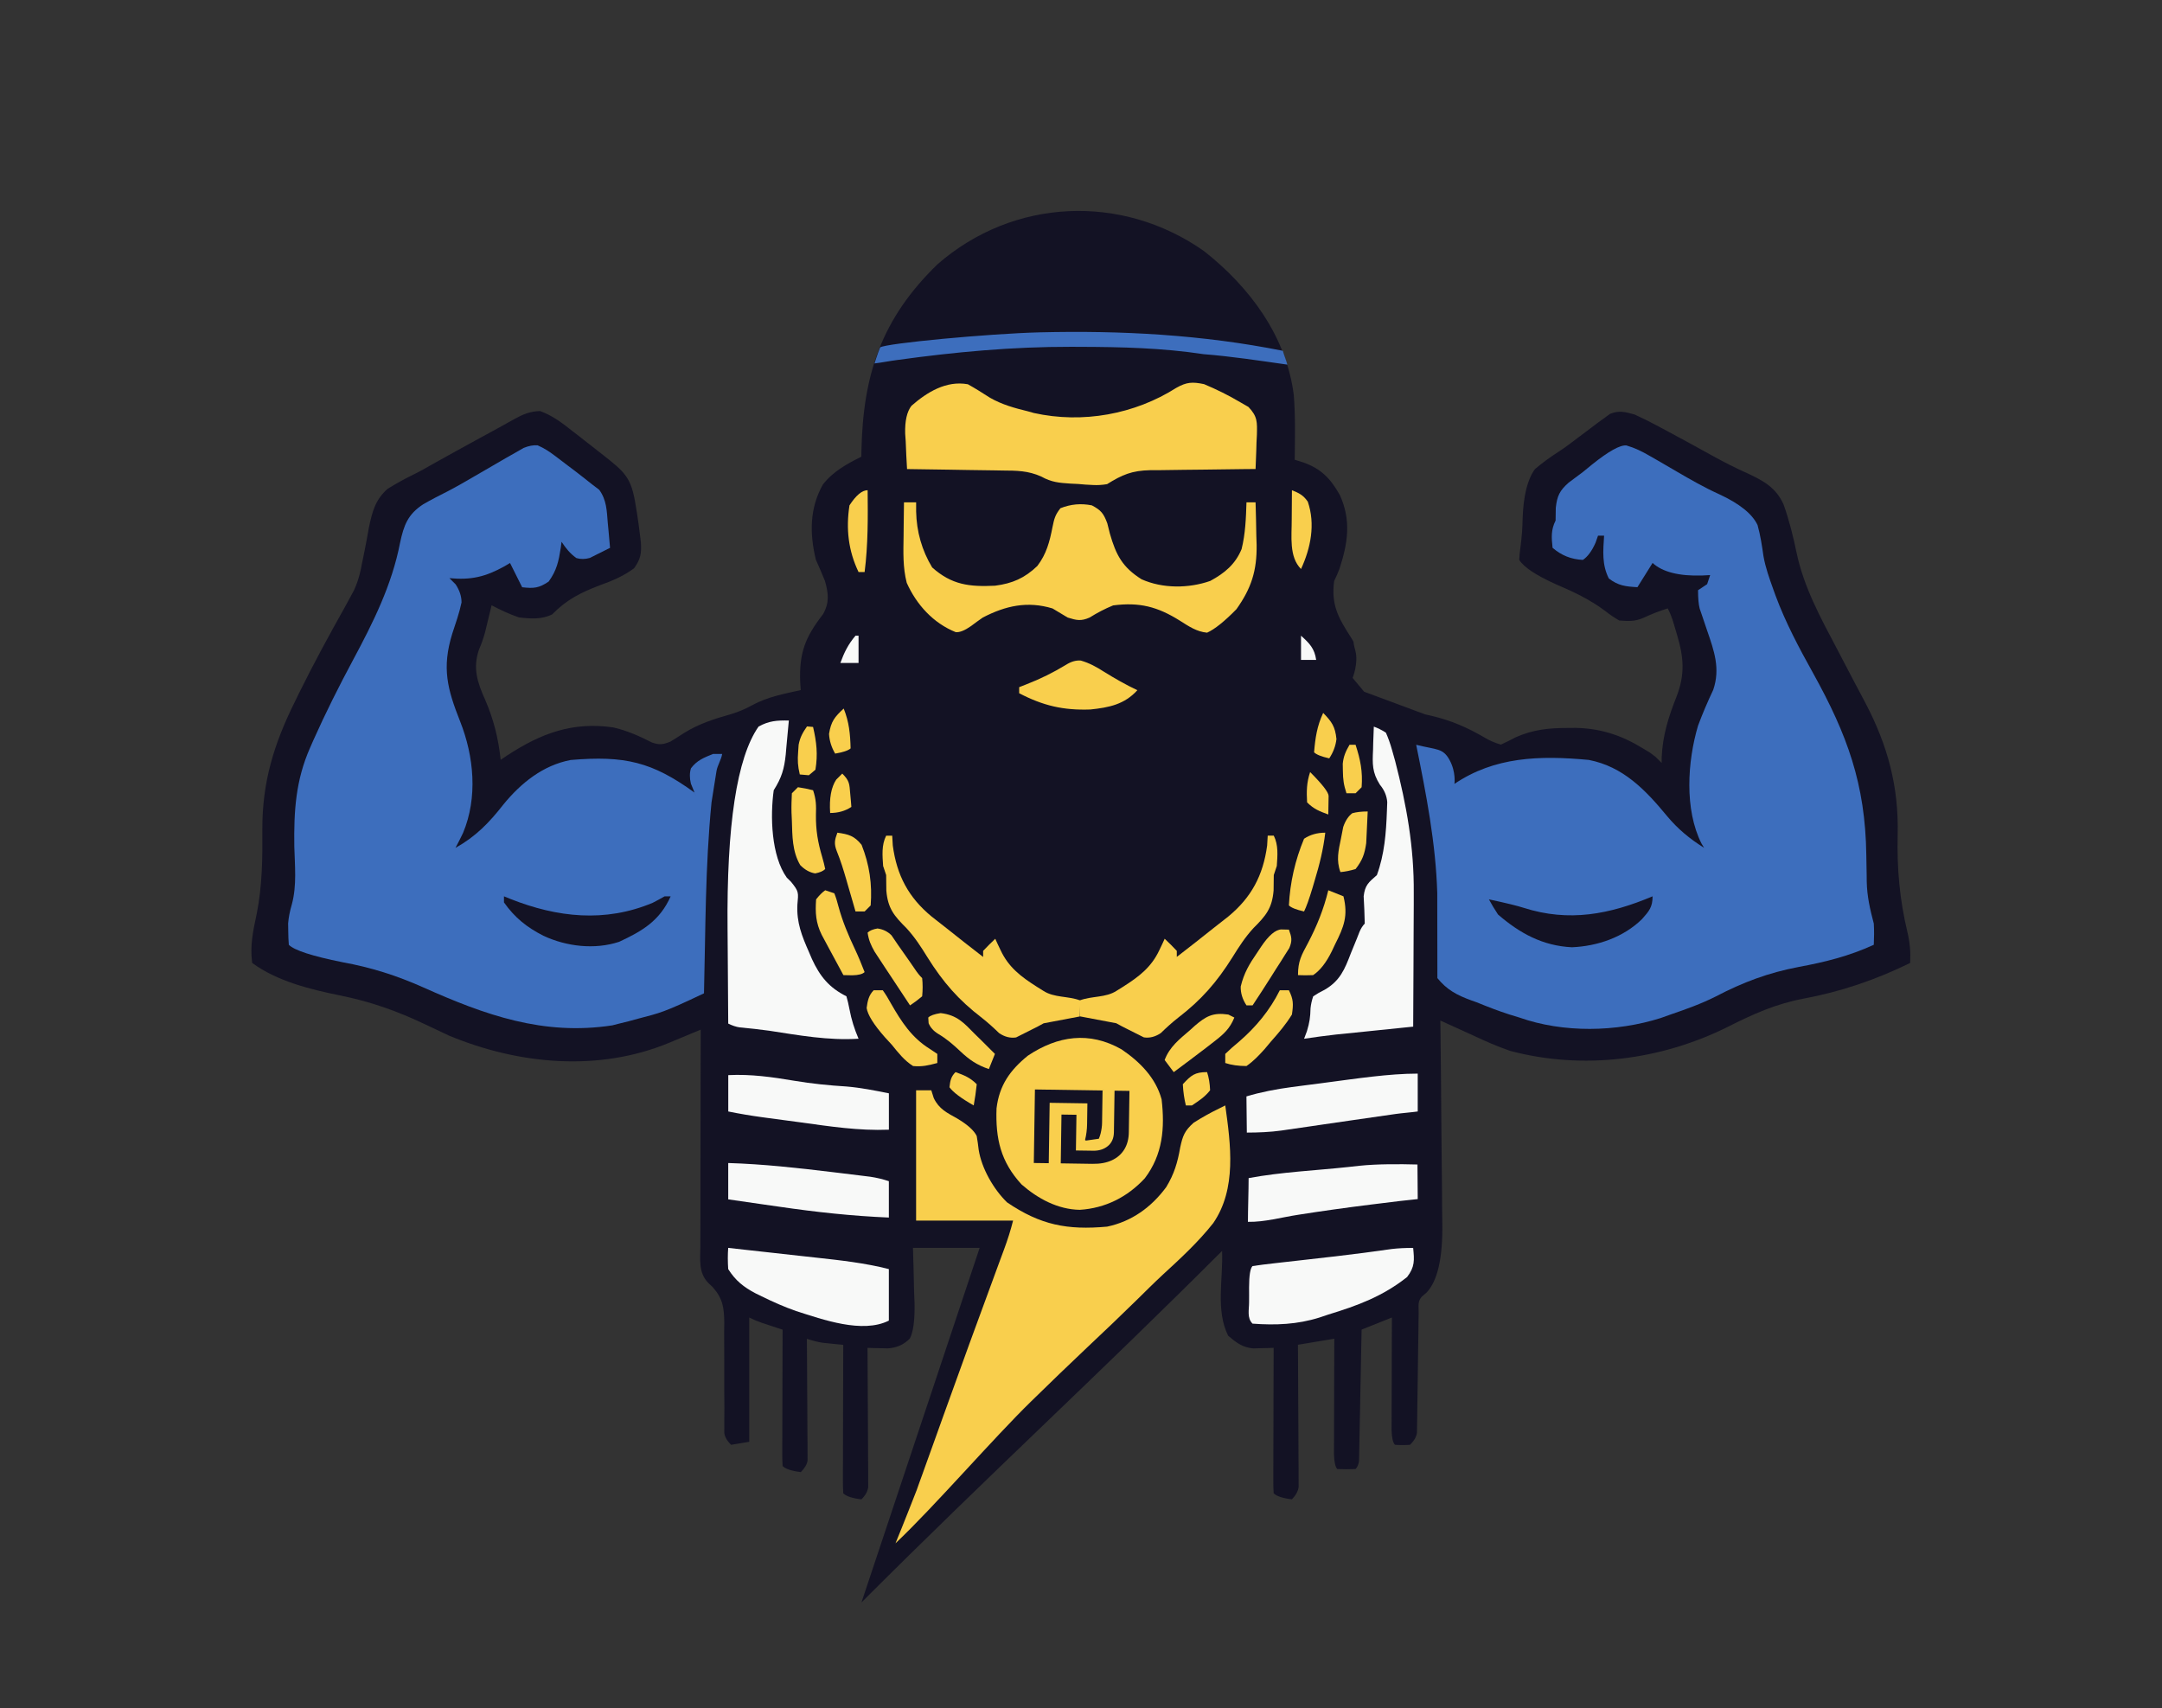 <?xml version="1.0" encoding="UTF-8"?>
<svg id="Layer_1" xmlns="http://www.w3.org/2000/svg" version="1.1" viewBox="0 0 713.38 563.61">
  <rect x="0" y="0" width="713.38" height="563.61" fill="#333333" stroke="none"/>
  <!-- Generator: Adobe Illustrator 29.8.2, SVG Export Plug-In . SVG Version: 2.1.1 Build 3)  -->
  <defs>
    <style>
      .st0 {
        fill: #131224;
      }

      .st1 {
        display: none;
      }

      .st1, .st2 {
        fill: #3d6ebd;
      }

      .st3 {
        fill: #f8f9f8;
      }

      .st4 {
        fill: #f9cf4d;
      }
    </style>
  </defs>
  <path class="st0" d="M548.29,251.75q0-.9,0-1.81c.32-7.28,2.24-13.38,4.91-20.09,2.82-7.3,2.41-12.9.15-20.42-.36-1.21-.72-2.43-1.09-3.68q-.85-2.89-1.97-5.01-4.12,1.29-8,3.12c-2.82,1.23-4.94,1.12-8,.88q-2.39-1.36-4.69-3.19c-5.14-3.84-10.44-6.3-16.31-8.81q-9.78-4.42-12-8,.07-1.88.39-4.09c.42-3.15.68-6.2.72-9.38q.38-11.5,4.09-16.5c2.53-2.13,5.08-4,7.87-5.77,2.18-1.43,4.22-2.98,6.29-4.56,1.5-1.13,3.01-2.26,4.51-3.39.71-.54,1.43-1.09,2.16-1.64.69-.49,1.37-.99,2.08-1.49.6-.44,1.21-.89,1.83-1.35,3.04-1.23,4.9-.67,8.05.17,2.42,1.09,4.7,2.21,7.02,3.46.66.35,1.32.7,2,1.06,5.75,3.05,11.45,6.19,17.15,9.34,3.69,2.03,7.39,3.91,11.24,5.62,5.33,2.5,9.27,4.67,11.81,10.19,1.87,5.27,3.19,10.58,4.32,16.05,2.42,11.39,7.93,21.44,13.33,31.66.63,1.2,1.25,2.4,1.88,3.6,2.49,4.78,5,9.56,7.54,14.32,7.34,14.05,10.97,27.54,10.59,43.37-.26,11.2.63,21.36,3.24,32.25.81,3.42,1.06,6.55.88,10.08-11.45,5.6-22.88,9.49-35.38,11.81-9.03,1.71-16.59,5.13-24.75,9.25-22.19,11.06-47.92,14.31-71.88,7.94-4.13-1.43-8.05-3.14-12-5-1.9-.87-3.8-1.73-5.7-2.59-.99-.45-1.99-.9-3.01-1.37-.76-.34-1.52-.69-2.3-1.04q.02,1.53.04,3.1c.12,9.65.21,19.3.27,28.95.03,4.96.07,9.92.14,14.88.07,4.79.1,9.58.12,14.37.01,1.82.03,3.65.07,5.47q.3,17.29-5.24,23.04c-.46.39-.92.78-1.39,1.18-1.57,1.57-1.15,3.13-1.17,5.3q-.02,1.37-.04,2.77c-.01.99-.02,1.99-.03,3.01-.03,2.08-.07,4.17-.1,6.25-.05,3.3-.09,6.61-.13,9.91-.04,3.18-.09,6.35-.14,9.53,0,.99-.02,1.99-.03,3.01-.02.92-.03,1.84-.05,2.78-.01.81-.02,1.62-.03,2.45q-.27,1.98-2.27,3.98-2.56.19-5,0-1-1-1.11-4.88c0-1.73,0-3.46.02-5.19q0-1.36,0-2.75c0-2.91.02-5.83.03-8.74,0-1.97,0-3.94.01-5.91.01-4.84.03-9.68.05-14.53q-4.95,1.98-10,4c-.03,1.36-.05,2.72-.08,4.11-.09,5.02-.19,10.04-.3,15.06-.04,2.18-.09,4.35-.12,6.53-.06,3.12-.12,6.24-.19,9.36q-.03,1.47-.05,2.97c-.02.9-.04,1.8-.06,2.73q-.02,1.2-.05,2.42-.16,1.83-1.16,2.83-3,.12-6,0-1-1-1.11-4.97c0-1.77,0-3.54.02-5.32q0-1.4,0-2.82c0-2.99.02-5.97.03-8.96,0-2.02,0-4.04.01-6.06.01-4.96.03-9.92.05-14.88-3.96.66-7.92,1.32-12,2,.01,1.47.02,2.95.03,4.47.04,5.45.06,10.91.08,16.36.01,2.36.02,4.73.04,7.09.02,3.39.04,6.78.04,10.17.01,1.06.02,2.12.03,3.22,0,.98,0,1.96,0,2.97,0,.87,0,1.73.01,2.62q-.24,2.1-2.24,4.1-4.56-.56-6-2c-.09-1.5-.12-3.01-.11-4.52,0-.96,0-1.92,0-2.91,0-1.04.01-2.09.02-3.17q0-1.6,0-3.22c0-3.41.02-6.83.03-10.24,0-2.31,0-4.62.01-6.92.01-5.67.03-11.34.05-17.01-.61.02-1.22.04-1.85.07-.8.02-1.61.03-2.44.05-.79.02-1.59.04-2.41.07-3.55-.28-5.65-1.92-8.31-4.18-4.18-8.37-1.64-18.65-2-28-41.91,41.91-75.82,72.82-119,116l39-117h-22c.07,1.82.14,5.64.21,7.51.06,2.39.11,4.78.16,7.18.05,1.2.1,2.4.15,3.63q.14,8.44-1.57,11.63c-2.16,2.11-4.28,3-7.27,3.22-.79-.02-1.59-.04-2.41-.06-.8-.02-1.61-.03-2.43-.05-.61-.02-1.22-.04-1.84-.06,0,.6,0,1.19.01,1.81.04,6.2.07,12.39.1,18.59.01,2.31.02,4.63.04,6.94.02,3.32.04,6.64.04,9.96.01,1.04.02,2.08.03,3.15,0,.96,0,1.92,0,2.91,0,.85,0,1.7.01,2.57q-.24,2.06-2.24,4.06-4.56-.56-6-2c-.09-1.53-.12-3.07-.11-4.61,0-.98,0-1.96,0-2.97,0-1.07.01-2.13.02-3.23q0-1.63,0-3.29c0-3.48.02-6.97.03-10.45,0-2.36,0-4.71.01-7.07.01-5.79.03-11.58.05-17.37-.61-.06-1.23-.12-1.86-.18-.81-.08-1.62-.17-2.45-.25-.8-.08-1.6-.16-2.43-.25q-2.26-.32-5.26-1.32c.01,1.26.02,2.52.03,3.82.04,4.67.06,9.34.08,14.01.01,2.02.02,4.05.04,6.07.02,2.9.04,5.81.04,8.71.01.91.02,1.82.03,2.75,0,.84,0,1.68,0,2.55,0,.74,0,1.48.01,2.25q-.24,1.83-2.24,3.83-4.56-.56-6-2c-.09-1.41-.12-2.83-.11-4.24,0-.9,0-1.8,0-2.73,0-.98.01-1.96.02-2.97q0-1.5,0-3.02c0-3.2.02-6.4.03-9.6,0-2.16,0-4.33.01-6.49.01-5.32.03-10.63.05-15.95-.63-.2-1.25-.41-1.9-.62q-1.23-.4-2.48-.82c-.81-.27-1.62-.53-2.46-.81q-2.16-.75-4.16-1.75v41c-1.98.33-3.96.66-6,1q-2-2-2.24-3.94c0-.79,0-1.58.01-2.4,0-.9,0-1.8,0-2.72,0-.97.01-1.95.02-2.95-.01-2.06-.02-4.12-.04-6.17-.01-3.25-.01-6.5,0-9.74.01-3.13,0-6.26-.04-9.4.02-.96.03-1.93.05-2.92-.07-4.96-.44-7.93-3.76-11.73q-.81-.78-1.63-1.57c-3.19-3.34-2.52-7.74-2.5-12.04,0-.77,0-1.54,0-2.34,0-2.55,0-5.1.02-7.65,0-1.77,0-3.53,0-5.3,0-4.65.01-9.3.02-13.95.01-4.75.01-9.49.02-14.24.01-9.31.03-18.62.05-27.94q-1.73.72-3.5,1.46c-1.54.64-3.07,1.28-4.61,1.92-.76.32-1.52.64-2.3.96-23.29,9.65-49.55,7.2-72.59-2.34-2.6-1.2-5.19-2.43-7.77-3.67-9.37-4.47-18.18-7.59-28.36-9.64-9.74-1.97-20.77-4.71-28.87-10.7-.78-5.74.31-10.64,1.51-16.27,1.84-9.29,1.92-18.43,1.85-27.88-.06-15.44,3.81-28.12,10.7-41.98.47-.96.93-1.91,1.41-2.9,4.78-9.71,9.97-19.2,15.26-28.64q.63-1.16,1.27-2.34c.52-.95,1.04-1.9,1.57-2.89,1.48-3.23,2.17-6.06,2.79-9.54.25-1.21.49-2.42.75-3.66.5-2.51.97-5.02,1.4-7.55,1.13-5.25,2.05-9.07,6.12-12.74,2.78-1.73,5.57-3.28,8.51-4.71,2.5-1.24,4.91-2.62,7.33-4,2.47-1.4,4.96-2.77,7.45-4.13,1.9-1.04,3.8-2.09,5.69-3.13,2.4-1.33,4.81-2.64,7.23-3.94,1.88-1.02,3.75-2.05,5.6-3.11,2.94-1.63,5.18-2.58,8.56-2.69,4.17,1.53,7.27,3.92,10.73,6.66.7.54,1.4,1.08,2.12,1.63,2.05,1.59,4.09,3.19,6.13,4.8.56.44,1.12.88,1.7,1.33,7.42,5.84,9.43,7.52,10.87,16.73.14.83.28,1.67.42,2.53.39,2.47.72,4.93,1.02,7.41.09.74.17,1.47.27,2.23.24,3.7-.08,5.51-2.24,8.56-3.64,2.67-7.18,4.13-11.4,5.65-6.25,2.4-10.89,4.71-15.62,9.56-3.49,1.74-7.18,1.45-11,1-3.14-1.08-6.06-2.45-9-4-.19.81-.39,1.62-.59,2.45-.26,1.07-.52,2.14-.79,3.24-.26,1.06-.51,2.11-.77,3.2q-.85,3.11-1.95,5.57c-2.19,6.2-.62,10.94,1.98,16.73,2.81,6.51,4.36,12.73,5.12,19.81.7-.47,1.4-.94,2.12-1.43,11.04-7.25,21.59-11.23,34.98-9.27,4.58,1.03,8.64,2.86,12.82,4.98,2.55.87,3.58.69,6.08-.29,1.5-.9,2.98-1.84,4.44-2.81,4.98-3.09,9.92-4.67,15.54-6.25,2.6-.8,4.73-1.69,7.09-3,4.97-2.7,10.45-3.73,15.94-4.94-.06-.83-.12-1.67-.18-2.53-.39-9.78,1.66-14.94,7.55-22.54,2.15-3.88,1.77-6.81.62-10.94-.96-2.35-1.95-4.69-3-7-2.09-8.62-2.1-16.95,2.3-24.8,3.35-4.33,7.88-6.79,12.7-9.2q.01-.89.03-1.8c.5-25.3,6.6-43.73,25.12-61.71,24.99-21.8,60.72-23.41,87.85-4.39,15.11,11.86,27.21,28.08,29.69,47.52.57,7.1.39,14.26.31,21.38.93.29,1.85.58,2.81.88,5.95,2.1,9.04,5.38,12.07,10.75,3.81,8.28,2.67,15.94-.12,24.38q-.75,2-1.75,4c-1.01,7.79,1.27,11.97,5.47,18.5,1.53,2.5.43.5,1.53,4.5s-.9,8.98-.9,8.98l3.79,4.55,20.11,7.47c.73.17,1.46.34,2.22.51,6.44,1.52,11.77,3.85,17.47,7.18q2.35,1.42,5.31,2.3c1.67-.75,3.32-1.58,4.94-2.44,5.83-2.55,10.91-3.06,17.25-3.06.83,0,1.66-.01,2.52-.02,8.08.16,14.96,2.36,21.86,6.58.85.51,1.69,1.01,2.57,1.54.62.46,1.23.93,1.87,1.4"/>
  <path class="st2" d="M474.25,294.83c-.48-16.58-3.67-32.86-6.96-49.08,6.77,1.71,8.8,1,11,5s1.62,7.9,1.62,7.9c13.19-8.9,27.94-9.46,44.38-7.9,11.28,2.21,18.63,9.86,25.71,18.44,3.64,4.38,7.52,7.56,12.29,10.56-.29-.48-.58-.96-.88-1.45-5.64-11.23-4.63-27.04-1.12-38.85,1.49-4.02,3.18-7.94,5.01-11.82,2.4-7.02.3-12.88-2.01-19.57-.57-1.67-1.13-3.34-1.69-5.01-.25-.73-.5-1.46-.76-2.21q-.55-2.09-.55-6.09l3-2c.33-.99.66-1.98,1-3-.87.05-1.74.09-2.63.14q-11.45.36-16.37-4.14c-1.65,2.64-3.3,5.28-5,8-3.88-.22-6.32-.48-9.44-2.88-2.32-4.64-1.88-9.03-1.56-14.12h-2c-.27.76-.54,1.53-.81,2.31q-1.81,4.11-4.19,5.69c-3.91-.21-7.04-1.46-10-4-.36-3.43-.56-5.88,1-9,.03-1.4.05-2.79.06-4.19.43-3.92,1.29-5.7,4.25-8.31,1.55-1.19,3.11-2.35,4.69-3.5,1-.81,2-1.63,3.02-2.47q8.23-6.6,11.34-6.3c2.82.82,5.04,1.92,7.59,3.39q1.41.8,2.85,1.63c2.03,1.18,4.06,2.37,6.09,3.55,4.61,2.68,9.16,5.3,14.03,7.5q10.12,4.67,12.72,10.21c.95,3.39,1.46,6.84,1.96,10.32.67,3.73,1.92,7.24,3.2,10.79.26.72.52,1.43.78,2.17,3.3,8.9,7.71,17.16,12.31,25.44,11.35,20.45,17.31,36.68,17.63,60.13.03,2.24.08,4.49.12,6.73q0,1.01.02,2.04c.1,4.93,1.09,9.13,2.33,13.86.15,2.37.1,4.63,0,7-8.13,3.73-16,5.69-24.75,7.31-10.06,1.91-18.39,5.05-27.42,9.76-4.77,2.41-9.78,4.19-14.83,5.92-1.1.39-2.2.79-3.33,1.19-14.69,4.64-32.09,4.96-46.67-.19-1.11-.34-2.22-.68-3.37-1.03-3.62-1.17-7.11-2.53-10.63-3.97-.62-.22-1.24-.44-1.89-.67-4.65-1.7-7.98-3.46-11.11-7.33l-.04-27.92Z"/>
  <path class="st2" d="M234.78,264.7c-2.11,21.46-1.96,41.98-2.49,63.05-13.57,6.47-14.57,6.47-21.5,8.31q-1.69.46-3.41.93-1.53.38-3.09.76c-.75.19-1.5.38-2.27.58-22.74,3.49-42.02-3.43-62.42-12.56-8.73-3.89-17.13-6.56-26.56-8.27q-15.01-3.02-17.74-5.75-.17-2-.19-4.56c-.01-.83-.03-1.65-.04-2.5q.23-2.93,1.25-6.37c1.65-6.22.96-12.63.79-19-.16-11.69.44-21.79,5.19-32.56.37-.84.74-1.69,1.12-2.56,4.01-8.97,8.4-17.73,13.05-26.39,6.68-12.46,12.83-24.74,15.54-38.73,1.24-5.78,2.54-9.38,7.65-12.7,2.64-1.52,5.34-2.91,8.06-4.27,3.05-1.59,6.01-3.31,8.98-5.04,2.26-1.31,4.52-2.62,6.78-3.93,1.1-.64,2.2-1.28,3.33-1.94,1.04-.59,2.08-1.18,3.15-1.78.93-.53,1.86-1.07,2.82-1.62q2.51-1.03,4.61-.86c2.13.93,3.8,2.01,5.65,3.41.69.52,1.38,1.04,2.09,1.58.71.55,1.42,1.09,2.16,1.65.71.53,1.42,1.07,2.16,1.62,1.97,1.5,3.91,3.03,5.84,4.57.8.61,1.6,1.21,2.42,1.84,2.45,3.36,2.5,6.84,2.83,10.91q.12,1.19.23,2.4c.19,1.95.35,3.9.52,5.85-1.41.73-2.83,1.43-4.25,2.12-.79.39-1.58.79-2.39,1.2q-2.36.68-4.47.05c-2.14-1.54-3.43-3.18-4.89-5.37q-.13,1-.26,2.01c-.71,4.44-1.32,7.41-3.99,11.11-3.22,2.19-4.93,2.32-8.75,1.88-1.32-2.64-2.64-5.28-4-8-.61.36-1.21.72-1.84,1.09-6.29,3.48-11.01,4.59-18.16,3.91.68.68,1.36,1.36,2.06,2.06q1.94,2.94,1.94,5.94c-.73,3.52-1.94,6.9-3.06,10.31-3.49,11.32-1.64,18.26,2.59,28.95,4.59,11.58,5.85,25.14.97,36.8-.8,1.66-1.62,3.31-2.5,4.94,6.74-3.78,11.07-8.26,15.81-14.31,5.76-7.07,13.04-12.94,22.19-14.69,17.89-1.51,26.9.62,40.88,10.75-.47-1.12,1.66,4.13,1.18,2.98-.39-.98-.78-1.97-1.18-2.98-.39-.97-.79-1.95-1.2-2.95q-.68-2.8.02-5.05c1.96-2.64,4.3-3.53,7.3-4.75h3c-.29,1.9-1.58,3.79-1.88,5.69l-1.63,10.26Z"/>
  <path class="st1" d="M441.03,226.54q1.87.64,4,2,1.16,2.58,2.06,5.81.49,1.76,1,3.55c6.27,24.22,7.11,47.48,7.18,72.36,0,1.31,0,2.63.01,3.98.02,6.22.03,12.44.04,18.67,0,7.15.04,14.3.08,21.45.03,5.56.04,11.12.05,16.67,0,3.31.01,6.62.04,9.92.02,3.68.02,7.36.02,11.03.01,1.09.03,2.17.04,3.29-.04,6.08-.44,9.64-4.51,14.26-7.1,5.96-16.29,8.38-25,11-.96.32-1.92.64-2.91.98-7.31,2.31-14.46,2.58-22.09,2.02-1.92-1.92-1.21-5.46-1.24-8.07-.01-.74-.03-1.48-.04-2.24-.13-7.76-.18-15.52-.24-23.28-.03-3.68-.08-7.36-.14-11.04-.08-4.44-.12-8.88-.14-13.33-.01-1.69-.04-3.38-.08-5.07q-.3-13.25,2.61-17.5c2.01-1.76,3.98-3.1,6.27-4.47,1.91-1.8,3.61-3.73,5.38-5.69.83-.91,1.67-1.82,2.52-2.76,3.1-3.76,4.07-5.56,4.23-10.49q.21-2.14.88-4.06,1.68-1.17,3.78-2.18c5.1-2.96,6.61-6.71,8.66-12.07.66-1.63,1.33-3.26,2-4.89.28-.72.56-1.43.85-2.17q.72-1.69,1.72-2.69c-.05-3.01-.2-6.01-.36-9.02.44-3.7,1.62-4.57,4.36-6.98,2.51-6.86,3.05-13.89,3.31-21.12.04-.97.07-1.94.11-2.95q-.22-3.1-2.43-5.77c-2.57-4.06-2.47-6.85-2.25-11.53.02-.74.04-1.47.05-2.23.05-1.8.12-3.6.2-5.39Z"/>
  <path class="st1" d="M248.03,224.54c-.26,2.9-.53,5.79-.81,8.69-.07.82-.14,1.63-.21,2.47-.49,4.8-1.36,7.71-3.97,11.84-1.19,8.51-.85,21.64,4.31,28.83q.68.67,1.38,1.36c2.68,3.27,2.47,3.59,2.12,7.56-.3,5.9,1.47,10.32,3.81,15.62.33.77.66,1.55,1,2.34,2.63,5.69,5.64,9.42,11.37,12.28q.56,1.89,1,4.25c.65,3.46,1.62,6.51,3,9.75-9.98.63-19.65-1.13-29.47-2.64-3.23-.46-6.47-.79-9.73-1.1q-1.8-.26-3.8-1.26v17c1.26-.06,2.52-.12,3.81-.19,6.12-.02,11.99,1.03,18.01,2.05,5.74.96,11.42,1.53,17.23,1.89q12.77,1.06,14.95,3.25c.09,2.96.12,5.89.1,8.85,0,.89,0,1.77,0,2.69,0,2.84-.02,5.69-.03,8.53,0,1.92,0,3.85-.01,5.77-.01,4.72-.03,9.45-.05,14.17-12.51-.49-24.74-1.74-37.12-3.56-1.65-.24-3.3-.47-4.96-.71-3.97-.57-7.95-1.15-11.92-1.73v16c1.12.13,2.25.25,3.41.38.82.09,1.65.18,2.5.28,2.33.26,4.65.51,6.98.77,3.75.41,7.51.83,11.26,1.25,1.57.18,3.15.35,4.72.52,8.14.89,16.18,1.77,24.14,3.8v17c-8.76,4.38-21.84-.37-30.59-3.16-3.88-1.36-7.59-2.98-11.28-4.78q-.97-.47-1.96-.94c-4.3-2.24-7.89-4.79-10.16-9.12-.72-3.91-.65-7.76-.6-11.73,0-1.18,0-2.35-.01-3.57,0-3.22.01-6.44.04-9.66.02-3.39.02-6.79.02-10.18,0-5.71.03-11.43.06-17.14.04-6.55.06-13.1.06-19.65,0-7.03.02-14.06.05-21.09,0-1.99,0-3.99.01-5.98.05-19.38.64-38.59,4.24-57.69q.22-1.31.45-2.64,2.86-15.64,8.61-19.8c2.9-.83,5.08-.95,8.06-.88Z"/>
  <path class="st1" d="M454.03,353.54v29q-5.29.65-10.69,1.31c-9.11,1.12-18.2,2.34-27.27,3.77-.8.12-1.59.24-2.41.36q-1.02.16-2.06.32c-3.84.34-7.71.23-11.57.23v-28c11.59-2.07,23.2-3.73,34.88-5.19.72-.09,1.43-.18,2.17-.27,2.07-.26,4.13-.52,6.2-.77,1.21-.15,2.41-.3,3.65-.45q3.11-.32,7.11-.32Z"/>
  <path class="st1" d="M228.03,382.54c11.29.83,22.51,2.2,33.75,3.56,1.97.24,3.94.47,5.91.71,4.78.57,9.56,1.15,14.34,1.73v34h-1v-17c-1.79-.18-3.58-.36-5.42-.55-15.93-1.65-31.86-3.31-47.58-6.45v-16Z"/>
  <path class="st1" d="M228.03,324.54c1.84.19,3.67.39,5.56.59q1.77.19,3.58.38c2.58.28,5.16.56,7.74.85q8.08.91,16.19,1.48c6.97.41,11.6,1.48,16.93,6.27,3.04,3.5,4.58,5.89,4.62,10.56-.21,1.28-.41,2.56-.62,3.88-.62-.12-1.25-.24-1.89-.37-6.67-1.21-13.3-1.97-20.05-2.57-10.75-.95-21.39-2.44-32.06-4.06v-17Z"/>
  <path class="st2" d="M290.41,114.63c1.83-1.35,35.88-4.55,52.64-4.97,26.91-.66,53.78.79,80.24,6.09.33,1.32,1.15,3.2,1.49,4.56-9.47-1.34-18.39-2.72-27.67-3.45-13.59-2.06-27.09-2.38-40.81-2.42-.98,0-1.96,0-2.97-.01-19.24-.03-37.99,1.69-57.03,4.32-2.67.34-5.08.84-7.75,1.17,0,0,1.05-3.35,1.86-5.29Z"/>
  <path class="st0" d="M166.29,295.75q1.06.43,2.14.87c15.42,6.1,31.19,7.87,46.93,1.27,1.33-.67,2.64-1.4,3.93-2.13h2c-3.57,8.02-9.25,11.4-17,15-8.09,2.67-17.39,1.55-25-2-5.51-2.82-9.41-5.95-13-11v-2Z"/>
  <path class="st0" d="M545.29,295.75c0,3.61-1.16,4.88-3.49,7.52-6.15,6.02-14.71,8.93-23.13,9.29-9.62-.47-17.18-4.59-24.38-10.81q-1.81-2.75-3-5,8.25,1.76,11.48,2.8c14.96,4.78,28.41,2.15,42.52-3.8Z"/>
  <path id="Lightning" class="st4" d="M302.29,359.75h5l.81,2.56c1.72,3.61,4.33,4.84,7.75,6.75q5.15,3.08,6.43,5.78c.26,1.49.47,3,.64,4.5.96,6.18,4.93,13.08,9.38,17.4,11.04,7.49,19.85,9.18,33,8,8.12-1.7,14.6-6.4,19.5-13.03,2.63-4.32,3.76-8.12,4.62-13.09.84-3.89,1.44-5.48,4.43-8.16,2.76-1.75,5.5-3.29,8.44-4.71.66-.33,1.32-.66,2-1,1.81,12.97,3.81,27.49-3.96,38.82-4.92,6.24-10.8,11.66-16.64,17.02-2.92,2.71-5.74,5.52-8.58,8.32-5.36,5.26-10.79,10.43-16.26,15.57-6.23,5.87-12.37,11.83-18.5,17.81-12.59,12.26-32.1,34.89-44.88,46.95,2.29-5.49,7.01-17.59,7.01-17.59,0,0,.59-1.66.89-2.51.33-.9.66-1.81,1-2.74q.51-1.43,1.03-2.88c1.12-3.13,2.25-6.26,3.38-9.39.77-2.16,1.55-4.32,2.32-6.48,5.79-16.16,11.67-32.29,17.62-48.4.3-.82.6-1.64.91-2.48.56-1.51,1.12-3.03,1.68-4.54,1.16-3.15,2.15-6.21,2.97-9.48h-32v-43Z"/>
  <path id="Forehead" class="st4" d="M319.29,126.75c2.52,1.39,4.92,2.92,7.34,4.47,4.01,2.31,8.19,3.44,12.66,4.53q.91.26,1.83.52c16.13,3.58,33.3.42,47.02-8.3,3.42-1.93,5.3-2.02,9.15-1.22,4.16,1.74,8.12,3.7,12,6,.88.5,1.76,1.01,2.66,1.53,3.02,3.18,2.87,4.98,2.78,9.22-.04.83-.08,1.65-.13,2.5-.02.84-.05,1.68-.07,2.55-.06,2.07-.15,4.14-.24,6.2q-1.85.01-3.74.03c-4.61.04-9.21.11-13.82.18-1.99.03-3.98.05-5.97.06-2.87.02-5.73.07-8.6.12-.88,0-1.77,0-2.67,0-5.97.14-9.16,1.46-14.2,4.61q-2.44.41-4.63.28-1.21-.07-2.45-.13c-.82-.07-1.64-.14-2.49-.21-.82-.04-1.65-.08-2.5-.12-3.75-.25-6.29-.45-9.62-2.32-4.38-1.97-8.12-1.97-12.87-2-.9-.02-1.8-.04-2.73-.05-2.86-.05-5.73-.09-8.59-.12-1.95-.03-3.9-.07-5.84-.1-4.76-.08-9.52-.15-14.28-.21-.19-3.04-.33-6.08-.44-9.12-.06-.86-.12-1.71-.18-2.59q-.17-6.27,2.08-9.17c5.18-4.53,11.46-8.36,18.54-7.11Z"/>
  <path id="Face" class="st4" d="M298.29,165.75h4c0,.99,0,1.98,0,3q.21,10.05,5.29,18.48c6.45,5.76,12.27,6.44,20.74,6.03,5.75-.74,9.76-2.5,13.96-6.51,3-3.93,4.07-8.02,5-12.81.56-2.76.86-4.01,2.62-6.25,3.43-1.35,6.75-1.66,10.38-.94,3.05,1.62,3.87,2.66,5.09,5.93.28,1.12.56,2.24.85,3.39,2.02,7.04,4.12,11.08,10.44,15.06,6.96,3.11,15.56,3.05,22.68.55,4.74-2.57,8.25-5.46,10.34-10.5,1.26-5.06,1.45-10.24,1.61-15.43h3c.12,3.65.19,7.29.25,10.94.03,1.02.07,2.04.1,3.1.11,8.52-1.74,14.3-6.66,21.22q-5.92,6.05-9.69,7.75c-3.48-.34-6.03-2.1-8.94-3.94-7.37-4.63-13.33-6.19-22.06-5.06-2.77,1.13-5.21,2.42-7.75,4-2.87,1.27-4.3.92-7.25,0-1.68-.98-3.34-1.98-5-3-8.25-2.5-15.47-.91-23,3-1.31.91-2.61,1.84-3.88,2.81q-3.12,2.19-5.04,2.02c-7.44-2.98-12.97-9.1-16.18-16.28-1.32-5.15-1.12-10.14-1.04-15.43,0-1.07.02-2.14.03-3.24.02-2.63.06-5.26.1-7.88Z"/>
  <path id="Neck" class="st4" d="M356.25,330.1c4-1.52,8.58-.84,12.17-3.17q1.05-.66,2.13-1.33c5.21-3.32,9.32-6.38,12-12.11.34-.71.67-1.41,1.02-2.14.24-.53.48-1.06.73-1.61,1.38,1.29,2.71,2.63,4,4v2c4.09-3.15,8.14-6.33,12.17-9.55,1.59-1.27,3.2-2.52,4.81-3.77,7.64-6.29,11.51-13.6,12.83-23.44q.09-1.61.19-3.25h2c1.57,3.14,1.23,6.56,1,10-.33.99-.66,1.98-1,3-.03,1.71-.05,3.42-.06,5.12-.5,5.87-2.54,8.3-6.62,12.36-2.76,3-4.81,6.19-6.95,9.64-5.17,8.24-10.25,14.07-17.98,20-2.01,1.58-3.81,3.22-5.64,5q-2.75,1.88-5.62,1.44c-1.7-.85-3.41-1.71-5.11-2.57-.69-.35-1.37-.7-2.08-1.05-.63-.34-1.26-.68-1.91-1.04l-11.94-2.26-.13-5.29Z"/>
  <path id="Neck1" data-name="Neck" class="st4" d="M356.31,335.39l-11.94,2.26c-.65.35-1.28.69-1.91,1.04-.71.36-1.39.71-2.08,1.05-1.7.86-3.4,1.72-5.11,2.57q-2.88.44-5.62-1.44c-1.83-1.78-3.63-3.42-5.64-5-7.74-5.93-12.82-11.76-17.98-20-2.13-3.46-4.19-6.65-6.95-9.64-4.08-4.06-6.12-6.49-6.62-12.36-.02-1.71-.04-3.42-.06-5.13-.34-1.02-.67-2.01-1-3-.23-3.44-.57-6.86,1-10h2q.09,1.64.19,3.25c1.32,9.84,5.19,17.15,12.83,23.44,1.61,1.25,3.21,2.5,4.81,3.77,4.03,3.22,8.09,6.4,12.17,9.55v-2c1.29-1.37,2.62-2.71,4-4,.25.55.49,1.08.73,1.61.35.73.68,1.43,1.02,2.14,2.67,5.72,6.78,8.79,12,12.11q1.08.67,2.13,1.33c3.59,2.33,8.16,1.65,12.17,3.17l-.13,5.29Z"/>
  <path id="Mouth" class="st4" d="M356.64,217.96c2.9.85,5.04,2.04,7.59,3.66,3.62,2.25,7.21,4.3,11.06,6.12-4.25,4.69-9.34,5.72-15.5,6.36-8.92.32-15.59-1.24-23.5-5.36v-2c.8-.31,1.59-.63,2.41-.95q6.82-2.64,13.02-6.42,2.56-1.62,4.91-1.41Z"/>
  <path id="Ear" class="st4" d="M286.29,161.75c.09,9.07.15,17.98-1,27h-2c-3.38-7.04-4.18-14.25-3-22q3.25-5,6-5Z"/>
  <path id="Ear1" data-name="Ear" class="st4" d="M426.29,161.75c2.38.95,3.75,1.64,5.23,3.77,2.56,7.44.97,15.31-2.23,22.23-4.02-4.02-3.05-10.87-3.07-16.28,0-3.24.03-6.48.07-9.72Z"/>
  <g id="Chain">
    <path class="st4" d="M288.29,326.75h3q1.39,1.94,2.81,4.56c3.36,5.86,6.75,11.06,12.56,14.69q1.3.87,2.62,1.75v3c-3,.79-4.97,1.28-8,1-2.91-1.84-4.85-4.35-7-7-.74-.81-1.49-1.62-2.25-2.45q-5.57-6.31-6.07-9.71c.3-2.25.67-4.19,2.32-5.84Z"/>
    <path class="st4" d="M438.29,293.75q2.47.99,5,2c1.59,6.4.17,10.04-2.75,15.81-.36.76-.72,1.52-1.09,2.31q-2.73,5.59-6.16,7.88-2.69.12-5,0c0-4.63,1.14-6.58,3.31-10.62,2.95-5.64,5.18-11.16,6.69-17.38Z"/>
    <path class="st4" d="M272.29,293.75c.99.33,1.98.66,3,1q.77,1.9,1.38,4.38c1.35,4.96,3.24,9.44,5.44,14.08,1.16,2.48,2.19,4.99,3.18,7.54q-1,1-4.06,1.06c-.97-.02-1.94-.04-2.94-.06-1.32-2.44-2.63-4.87-3.94-7.31-.37-.69-.75-1.38-1.13-2.09-.36-.67-.72-1.33-1.08-2.02q-.49-.92-1-1.86c-1.97-3.99-2.16-7.32-1.85-11.72q1.5-1.94,3-3Z"/>
    <path class="st4" d="M263.29,259.75q2.62.38,5,1c1.02,3.07,1.04,4.99.94,8.19-.05,5.01.63,9.02,2.06,13.81q.63,2.16,1,4-1,1-3.31,1.44-2.69-.44-4.94-2.75c-2.65-4.53-2.59-9.57-2.75-14.69-.04-.87-.08-1.74-.12-2.64-.06-2.12.02-4.24.12-6.36l2-2Z"/>
    <path class="st4" d="M422.29,326.75h3c1.52,3.04,1.5,4.59,1,8-2,3.3-4.45,6.12-7,9-.66.79-1.32,1.58-2,2.39-1.91,2.13-3.65,3.97-6,5.61q-4,0-7-1v-3q1.94-1.91,4.56-4.06c5.6-4.85,10.11-10.29,13.44-16.94Z"/>
    <path class="st4" d="M289.6,306.37q2.69.38,4.56,2.25,1.05,1.55,2.12,3.12c1.23,1.75,2.46,3.5,3.69,5.25.6.87,1.2,1.74,1.82,2.64q1.32,2,2.49,3.11.31,2.88,0,6-2.02,1.7-4,3c-2.16-3.24-4.3-6.5-6.44-9.75-.61-.92-1.22-1.84-1.85-2.79-.58-.89-1.17-1.78-1.77-2.7-.54-.82-1.08-1.63-1.63-2.48-1.23-2.15-1.96-3.84-2.31-6.29q1-1,3.31-1.38Z"/>
    <path class="st4" d="M422.85,306.68q1.21.03,2.44.06c.91,2.47,1.17,3.59.14,6.06-.45.71-.91,1.43-1.37,2.16-.49.79-.98,1.57-1.49,2.38-.52.81-1.05,1.62-1.59,2.46-.51.82-1.02,1.63-1.55,2.47-2.01,3.18-4.05,6.34-6.13,9.47h-2q-2-3-1.91-6.23c1.07-4.44,2.84-7.43,5.41-11.15.42-.63.83-1.26,1.26-1.9q3.81-5.71,6.8-5.79Z"/>
    <path class="st4" d="M276.29,274.75c3.74.51,5.61,1.05,8,4,2.6,6.54,3.55,13.01,3,20l-2,2h-3q-.51-1.75-1.02-3.54c-.45-1.55-.9-3.1-1.35-4.64q-.33-1.15-.67-2.33c-.93-3.2-1.88-6.3-3.14-9.39-.96-2.47-.72-3.65.19-6.09Z"/>
    <path class="st4" d="M437.29,274.75c-.64,5.48-1.9,10.54-3.5,15.81-.23.76-.45,1.52-.68,2.31q-1.67,5.58-2.82,7.88-3.88-.88-5-2c.38-7.59,2.07-14.97,5-22q3-2,7-2Z"/>
    <path class="st4" d="M405.29,334.75l2,1c-1.49,3.68-3.51,5.47-6.62,7.88-.89.69-1.77,1.38-2.69,2.09-.89.67-1.77,1.35-2.69,2.04-.8.61-1.61,1.22-2.44,1.85-1.85,1.39-3.7,2.78-5.56,4.15l-3-4c1.6-4.3,4.86-6.86,8.25-9.75q.84-.76,1.7-1.54c3.7-3.17,5.99-4.45,11.05-3.71Z"/>
    <path class="st4" d="M310.39,334.28c5.41.65,7.63,3.19,11.34,6.97.64.62,1.27,1.24,1.93,1.88,1.56,1.53,3.1,3.07,4.63,4.62l-2,5c-3.97-1.35-6.47-3.07-9.5-5.94-2.35-2.21-4.45-4.03-7.23-5.68q-2.27-1.38-3.15-3.5c-.04-.62-.08-1.24-.12-1.88q1-1,4.1-1.47Z"/>
    <path class="st4" d="M451.29,267.75c-.09,2.23-.2,4.46-.31,6.69-.06,1.24-.12,2.48-.18,3.76-.53,3.65-1.26,5.65-3.51,8.55q-2.69.81-5,1c-1.44-3.91-.64-7.12.19-11.12.24-1.24.48-2.48.73-3.76q1.08-3.12,3.01-4.55,2.07-.57,5.07-.57Z"/>
    <path class="st4" d="M445.29,245.75h2c1.58,4.83,2.4,8.84,2,14-.66.66-1.32,1.32-2,2h-3c-.92-2.77-1.16-4.57-1.19-7.44-.01-.76-.03-1.52-.04-2.31.25-2.49.99-4.1,2.23-6.25Z"/>
    <path class="st4" d="M266.29,239.69l1.99.17c1.15,4.95,1.63,9.02.78,14.12-.71.6-1.43,1.2-2.17,1.82l-2.99-.26c-.68-2.84-.76-4.65-.54-7.51.05-.76.1-1.52.16-2.3.47-2.46,1.34-4,2.76-6.04Z"/>
    <path class="st4" d="M280.67,246.94q-1.19,1.06-5.1,1.72-1.83-3.11-2.02-6.5c.66-4.12,1.82-5.58,4.84-8.37,1.79,4.45,2.15,8.4,2.28,13.15Z"/>
    <path class="st4" d="M277.92,255.25c2.4,2.4,2.34,3.33,2.62,6.62.07.82.15,1.63.23,2.48q.07.94.15,1.9-3,2-7,2-.49-7.26,2-11l2-2Z"/>
    <path class="st4" d="M432.29,254.75q6,6,6.1,7.85c-.03,2.05-.07,4.1-.1,6.15-2.92-1.07-4.78-1.78-7-4-.2-3.69-.17-6.48,1-10Z"/>
    <path class="st4" d="M398.29,353.75q.88,2.69,1,6c-1.78,2.24-3.57,3.38-6,5h-2q-.81-3.25-1-7c2.71-2.94,3.96-4,8-4Z"/>
    <path class="st4" d="M315.29,353.75c2.92,1.07,4.78,1.78,7,4q-.38,3.62-1,7-6.22-3.53-8-6c.25-2.14.46-3.46,2-5Z"/>
    <path class="st4" d="M436.6,235.23c2.86,2.95,3.95,4.47,4.38,8.62q-.38,3.38-2.38,6.38-3.88-.88-5-2c.39-4.74.97-8.66,3-13Z"/>
    <path id="Chain1" data-name="Chain" class="st4" d="M370,346.2c6.05,4.09,11.33,9.35,13.29,16.55,1.1,9.5.37,18.25-5.54,26.03-5.72,6.19-13.02,9.88-21.46,10.41-7.24-.11-13.84-3.68-19.21-8.37-6.88-7.47-8.63-15.1-8.26-25.11.91-7.62,4.48-12.63,10.35-17.39,9.84-6.56,20.24-8.1,30.84-2.11Z"/>
    <path class="st0" d="M341.12,383.73l.37-24.25,22.31.34-.16,10.7c0,.54-.05,1.12-.14,1.73-.08.61-.2,1.21-.35,1.81-.15.59-.35,1.15-.58,1.68l-4.28.61-.26-.21c.2-.8.36-1.65.48-2.57.12-.91.18-1.81.19-2.69l.1-6.81-12.45-.19-.3,19.93-4.92-.07ZM350.01,383.87l.24-16.11,4.94.07-.18,11.78,5.67.08c1.94.04,3.56-.47,4.87-1.53,1.3-1.07,1.97-2.59,2-4.57l.21-13.71,4.92.07-.21,13.59c-.02,2.21-.51,4.11-1.47,5.69-.96,1.58-2.33,2.78-4.11,3.61-1.78.83-3.93,1.22-6.44,1.18l-10.45-.16Z"/>
  </g>
  <path class="st3" d="M453.29,239.75q1.87.64,4,2,1.16,2.58,2.06,5.81c.33,1.17.66,2.34,1,3.55,3.77,14.57,6.27,28.5,6.14,43.59,0,1.27,0,2.54,0,3.85,0,3.33-.03,6.65-.05,9.98-.02,3.41-.03,6.83-.04,10.24-.02,6.66-.06,13.32-.1,19.98-.84.09-1.68.17-2.55.26-3.15.32-6.3.64-9.45.97-1.36.14-2.72.28-4.08.42-1.96.2-3.93.4-5.89.6-1.18.12-2.36.24-3.57.36-3.5.39-6.98.87-10.46,1.39.31-.82.62-1.65.94-2.5.88-2.91,1.12-4.63,1.19-7.56q.2-1.96.88-3.94,1.68-1.15,3.78-2.17c5.09-2.97,6.61-6.72,8.66-12.08.66-1.63,1.33-3.26,2-4.89.28-.72.56-1.43.85-2.17q.72-1.69,1.72-2.69c-.05-3.01-.2-6.01-.36-9.02.44-3.7,1.62-4.57,4.36-6.98,2.51-6.86,3.05-13.89,3.31-21.12.04-.97.07-1.94.11-2.95q-.22-3.1-2.43-5.77c-2.57-4.06-2.47-6.85-2.25-11.53.02-.74.04-1.47.05-2.23.05-1.8.12-3.6.2-5.39Z"/>
  <path class="st3" d="M466.29,411.75c.41,4.14.57,6.25-2,9.62-8.05,6.37-16.27,9.41-26,12.38q-1.45.49-2.92.98c-7.3,2.3-14.45,2.58-22.08,2.02-1.89-1.89-1.13-4.58-1.14-7.08,0-.8,0-1.6.01-2.42,0-.8,0-1.6-.01-2.42q.01-5.96,1.14-7.08c2.34-.35,4.66-.64,7.01-.9.72-.08,1.44-.17,2.17-.25,2.31-.27,4.63-.53,6.94-.78,3-.34,6.01-.68,9.01-1.03.74-.08,1.48-.17,2.24-.25,6.21-.71,12.39-1.54,18.58-2.42q3.04-.36,7.04-.36Z"/>
  <path class="st3" d="M240.29,411.75c1.97.22,3.93.44,5.9.66,2.33.26,4.65.51,6.98.77,3.75.41,7.51.83,11.26,1.25,1.57.18,3.15.35,4.72.52,8.14.89,16.18,1.77,24.14,3.8v17c-8.75,4.38-21.84-.37-30.59-3.15-3.91-1.37-7.64-3.02-11.35-4.85-.66-.32-1.31-.64-1.99-.97-3.99-2.08-6.66-4.22-9.08-8.03q-.25-3.81,0-7Z"/>
  <path class="st3" d="M260.29,237.75c-.26,2.9-.53,5.79-.81,8.69-.07.82-.14,1.63-.21,2.47-.49,4.8-1.36,7.71-3.97,11.84-1.19,8.51-.85,21.64,4.31,28.83q.68.67,1.38,1.36c2.68,3.27,2.47,3.59,2.12,7.56-.3,5.9,1.47,10.32,3.81,15.62.33.77.66,1.55,1,2.34,2.63,5.69,5.64,9.42,11.37,12.28q.56,1.89,1,4.25c.65,3.46,1.62,6.51,3,9.75-9.98.63-19.65-1.13-29.47-2.64-3.23-.46-6.47-.79-9.73-1.1q-1.8-.26-3.8-1.26c-.08-7.73-.13-15.47-.16-23.2-.01-2.62-.04-5.24-.06-7.86q-.5-51.61,10.23-66.94c3.45-1.91,6.12-2.07,10-2Z"/>
  <path class="st3" d="M467.71,384.24c0,3.96.09,7.33.09,11.41-1.49.18-4.49.47-6.02.65-2.06.25-4.12.51-6.18.76-1.08.13-2.16.27-3.27.4-8.02,1-16.02,2.11-24,3.37-5.41.82-11.09,2.44-16.56,2.33,0-3.96.23-10.35.23-14.43,10.83-2.02,21.95-2.49,32.91-3.67,1.2-.13,2.39-.26,3.63-.4,5.95-.62,13.18-.58,19.17-.42Z"/>
  <path class="st3" d="M467.8,354.25v12.49c-1.94.28-5.38.55-7.38.84-4.91.7-9.81,1.41-14.72,2.12-3.05.44-6.1.89-9.15,1.33-1.57.23-3.14.46-4.7.69-2.3.34-4.61.67-6.91,1-.7.1-1.39.21-2.11.31-3.6.51-7.76.68-11.42.68,0-3.96-.13-7.86-.13-11.94,4.63-1.41,10.05-2.44,14.86-3.07,1.28-.17,2.56-.34,3.88-.51.66-.08,1.32-.17,2-.26,1.99-.26,3.98-.52,5.97-.78,9.44-1.23,20.27-2.9,29.8-2.9Z"/>
  <path class="st3" d="M240.29,383.75c11.53.35,22.93,1.61,34.38,3q1.12.13,2.26.27c2.15.26,4.3.52,6.45.79q1.89.23,3.81.47,3.1.46,6.1,1.46v12c-12.15-.51-24.04-1.8-36.06-3.56-1.66-.24-3.31-.47-4.97-.71-3.99-.57-7.98-1.15-11.97-1.73v-12Z"/>
  <path class="st3" d="M240.29,354.75c7.51-.37,14.45.62,21.82,1.86,5.74.96,11.41,1.53,17.23,1.89,4.73.4,9.31,1.32,13.96,2.25v12c-9.91.4-19.52-1.09-29.31-2.44-1.74-.23-3.49-.47-5.23-.7-1.67-.22-3.34-.45-5.01-.67q-1.16-.16-2.35-.32c-3.74-.51-7.4-1.13-11.1-1.88v-12Z"/>
  <path id="Earing" class="st3" d="M282.29,209.75h1v9h-6c1.25-3.45,2.61-6.2,5-9Z"/>
  <path id="Earing1" data-name="Earing" class="st3" d="M429.29,209.75c2.8,2.53,4.46,4.2,5,8h-5v-8Z"/>
</svg>